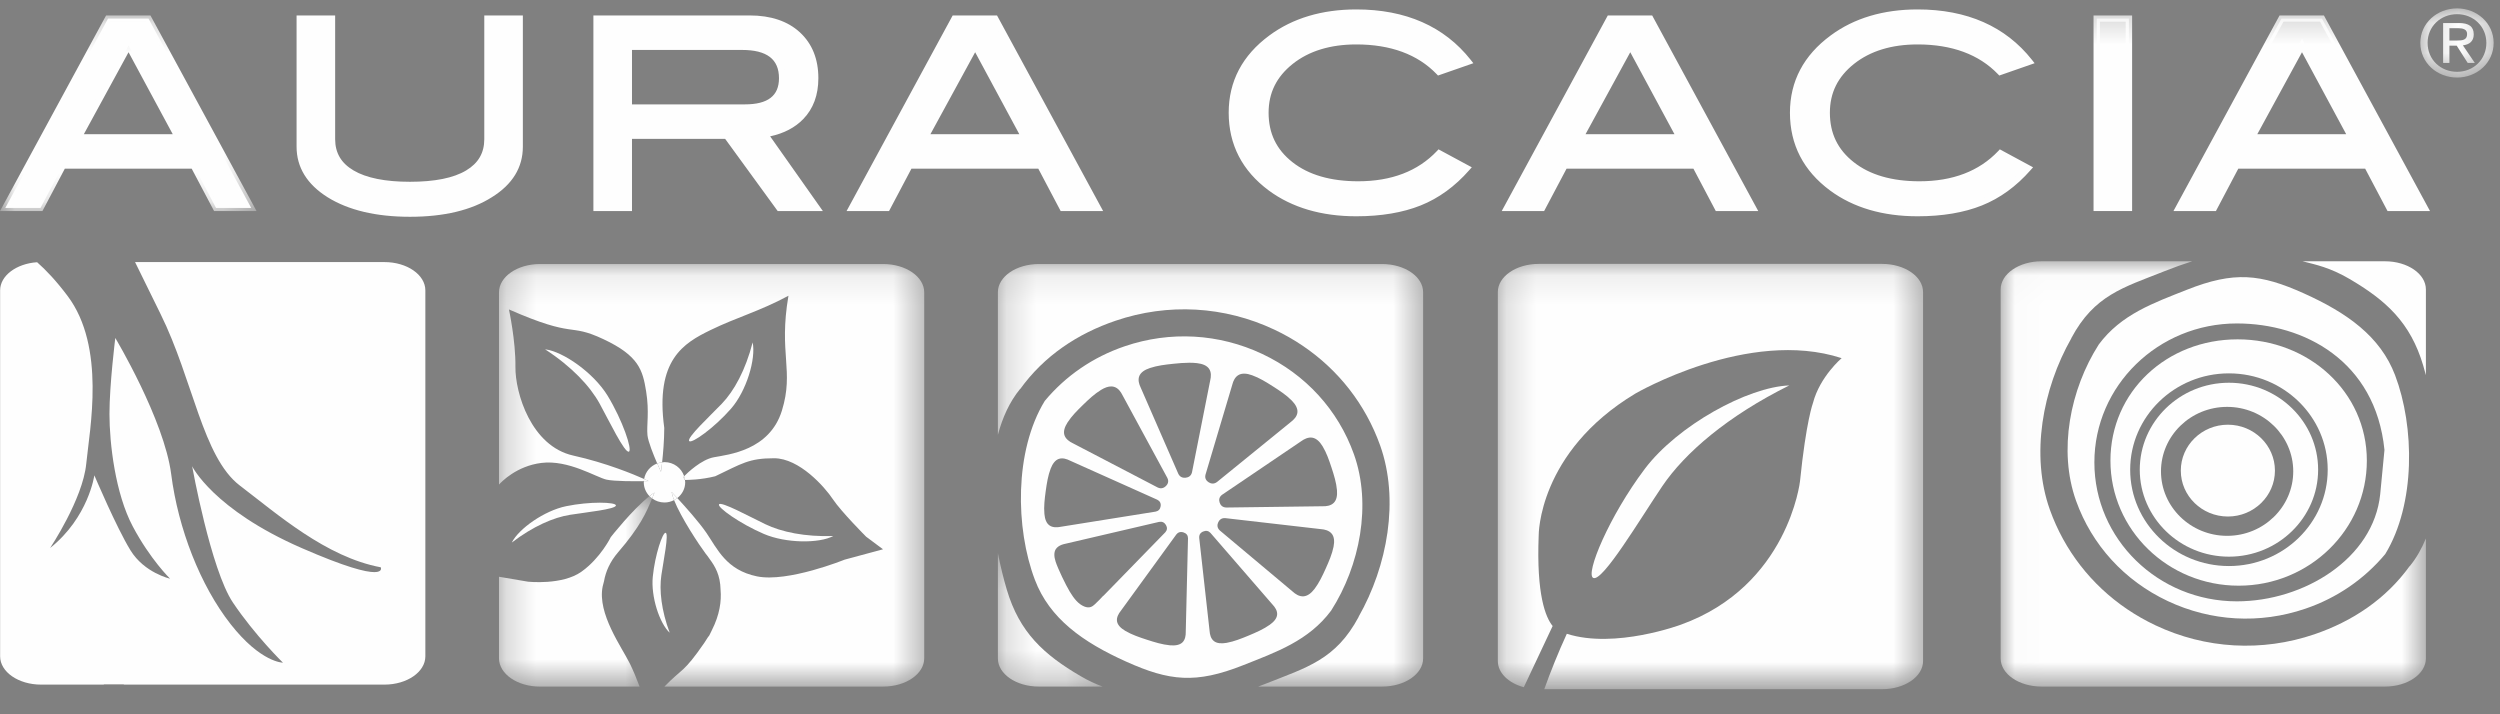 <?xml version="1.0" encoding="UTF-8"?>
<svg width="84px" height="24px" viewBox="0 0 84 24" version="1.1" xmlns="http://www.w3.org/2000/svg" xmlns:xlink="http://www.w3.org/1999/xlink">
    <rect x="0" y="0" width="84" height="24" fill="#808080" stroke="none"/>
    <title>logo/reverse/aura-cacia</title>
    <defs>
        <polygon id="path-1" points="0.217 0.117 14.505 0.117 14.505 14.277 0.217 14.277"></polygon>
        <polygon id="path-3" points="0.219 0.122 14.507 0.122 14.507 14.277 0.219 14.277"></polygon>
        <polygon id="path-5" points="0.219 0.226 3.738 0.226 3.738 4.672 0.219 4.672"></polygon>
        <polygon id="path-7" points="0.256 0.122 14.544 0.122 14.544 14.277 0.256 14.277"></polygon>
        <polygon id="path-9" points="0.256 0.011 5.4 0.011 5.4 6.367 0.256 6.367"></polygon>
        <polygon id="path-11" points="0.022 0.029 14.31 0.029 14.31 14.277 0.022 14.277"></polygon>
        <polygon id="path-13" points="0.22 0.008 2.683 0.008 2.683 2.331 0.22 2.331"></polygon>
        <polygon id="path-15" points="0 0.244 8.62 0.244 8.62 6.816 0 6.816"></polygon>
        <polygon id="path-17" points="0 23.027 83.786 23.027 83.786 0.283 0 0.283"></polygon>
    </defs>
    <g id="Symbols" stroke="none" stroke-width="1" fill="none" fill-rule="evenodd">
        <g id="global/footer/AC" transform="translate(-383, -565)">
            <g id="global/footer/FC">
                <g id="footer" transform="translate(-0, 274)">
                    <g id="brand-links" transform="translate(188, 278)">
                        <g id="logo/reverse/aura-cacia" transform="translate(195, 13)">
                            <g id="Group-124">
                                <path d="M3.491,23.003 L4.175,23.003 C3.917,22.789 3.656,22.58 3.412,22.373 C3.425,22.596 3.455,22.803 3.491,23.003" id="Fill-1" fill="#050200"></path>
                                <path d="M55.85,16.34 C56.615,15.209 58.05,13.979 60.12,12.95 C58.722,13.003 56.362,14.298 55.263,15.757 C54.065,17.348 53.254,19.297 53.535,19.419 C53.849,19.557 55.109,17.436 55.85,16.34" id="Fill-3" fill="#FEFEFE"></path>
                                <g id="Group-7" transform="translate(50.11, 8.75)">
                                    <mask id="mask-2" fill="white">
                                        <use xlink:href="#path-1"></use>
                                    </mask>
                                    <g id="Clip-6"></g>
                                    <path d="M13.129,0.117 L1.592,0.117 C0.833,0.117 0.217,0.541 0.217,1.063 L0.217,13.461 C0.217,13.862 0.579,14.203 1.09,14.341 L2.059,12.284 C1.822,11.994 1.51,11.234 1.59,9.239 C1.59,9.239 1.563,6.447 4.834,4.476 C4.834,4.476 8.637,2.259 11.769,3.284 C11.769,3.284 11.038,3.904 10.807,4.786 C10.807,4.786 10.576,5.391 10.37,7.421 C10.37,7.421 9.975,10.937 6.371,12.238 C6.371,12.238 4.153,13.065 2.535,12.545 C2.242,13.182 1.988,13.823 1.777,14.407 L3.237,14.407 L4.036,14.407 L13.129,14.407 C13.889,14.407 14.505,13.984 14.505,13.461 L14.505,1.063 C14.505,0.541 13.889,0.117 13.129,0.117" id="Fill-5" fill="#FEFEFE" mask="url(#mask-2)"></path>
                                </g>
                                <path d="M40.931,17.553 C40.899,17.624 40.883,17.729 40.986,17.824 L43.435,19.878 C43.523,19.959 43.653,20.049 43.803,20.036 C43.928,20.025 44.051,19.941 44.169,19.786 C44.322,19.584 44.434,19.347 44.545,19.101 C44.655,18.855 44.759,18.614 44.808,18.368 C44.845,18.178 44.825,18.033 44.749,17.936 C44.658,17.821 44.501,17.787 44.385,17.779 L41.169,17.409 C41.031,17.398 40.962,17.482 40.931,17.553 M43.774,20.231 C43.574,20.231 43.409,20.119 43.302,20.021 L40.854,17.967 C40.708,17.834 40.67,17.651 40.75,17.475 C40.829,17.298 40.994,17.203 41.189,17.217 L44.404,17.587 C44.556,17.597 44.771,17.647 44.906,17.818 C45.018,17.961 45.051,18.159 45.002,18.405 C44.95,18.671 44.842,18.923 44.726,19.179 C44.611,19.435 44.494,19.683 44.328,19.901 C44.175,20.102 44.004,20.213 43.82,20.229 C43.805,20.23 43.789,20.231 43.774,20.231" id="Fill-8" fill="#FEFEFE"></path>
                                <path d="M40.98,16.886 C41.004,16.96 41.063,17.05 41.205,17.053 L44.435,17.01 C44.556,17.015 44.716,16.997 44.818,16.892 C44.904,16.803 44.939,16.66 44.922,16.467 C44.9,16.217 44.823,15.967 44.739,15.712 C44.655,15.456 44.569,15.209 44.438,14.993 C44.337,14.827 44.224,14.731 44.1,14.707 C43.955,14.68 43.814,14.756 43.721,14.824 L41.061,16.625 C40.951,16.706 40.955,16.812 40.98,16.886 L40.98,16.886 Z M41.204,17.247 C41.005,17.242 40.852,17.129 40.791,16.946 C40.731,16.762 40.788,16.584 40.945,16.468 L43.605,14.669 C43.726,14.578 43.92,14.476 44.138,14.517 C44.32,14.552 44.478,14.679 44.609,14.895 C44.75,15.128 44.84,15.386 44.928,15.653 C45.015,15.919 45.096,16.181 45.12,16.451 C45.142,16.701 45.089,16.893 44.962,17.024 C44.81,17.182 44.59,17.21 44.433,17.204 L41.204,17.247 Z" id="Fill-10" fill="#FEFEFE"></path>
                                <path d="M40.61,16.204 C40.676,16.247 40.78,16.279 40.892,16.195 L43.373,14.178 C43.469,14.106 43.583,13.994 43.594,13.85 C43.603,13.728 43.538,13.595 43.401,13.456 C43.223,13.276 43.001,13.129 42.77,12.982 C42.54,12.835 42.314,12.696 42.072,12.609 C41.886,12.541 41.737,12.537 41.626,12.594 C41.495,12.662 41.435,12.807 41.407,12.918 L40.504,15.951 C40.471,16.082 40.543,16.161 40.61,16.204 M40.745,16.44 C40.662,16.44 40.579,16.415 40.5,16.365 L40.5,16.365 C40.335,16.26 40.265,16.086 40.312,15.9 L41.216,12.868 C41.251,12.724 41.337,12.525 41.533,12.423 C41.695,12.339 41.901,12.34 42.142,12.428 C42.402,12.522 42.639,12.667 42.879,12.82 C43.119,12.974 43.351,13.127 43.543,13.322 C43.722,13.502 43.805,13.685 43.791,13.864 C43.774,14.08 43.622,14.236 43.497,14.329 L41.016,16.345 C40.932,16.408 40.839,16.44 40.745,16.44" id="Fill-12" fill="#FEFEFE"></path>
                                <path d="M39.961,12.188 C39.786,12.188 39.605,12.204 39.422,12.223 C39.147,12.252 38.881,12.284 38.639,12.365 C38.451,12.427 38.332,12.516 38.283,12.629 C38.226,12.763 38.274,12.913 38.324,13.015 L39.592,15.921 C39.652,16.043 39.759,16.06 39.839,16.051 C39.918,16.043 40.019,16.004 40.051,15.87 L40.664,12.777 C40.692,12.662 40.706,12.505 40.622,12.387 C40.55,12.286 40.414,12.224 40.217,12.201 C40.133,12.192 40.048,12.188 39.961,12.188 M39.805,16.246 C39.632,16.246 39.488,16.157 39.411,16 L38.144,13.095 C38.078,12.961 38.015,12.754 38.1,12.554 C38.172,12.388 38.331,12.263 38.575,12.182 C38.836,12.095 39.115,12.061 39.4,12.031 C39.687,12.002 39.966,11.978 40.241,12.009 C40.496,12.039 40.679,12.129 40.784,12.276 C40.911,12.454 40.894,12.669 40.857,12.818 L40.245,15.91 C40.2,16.1 40.056,16.223 39.859,16.243 C39.841,16.245 39.823,16.246 39.805,16.246" id="Fill-14" fill="#FEFEFE"></path>
                                <path d="M37.335,12.984 C37.235,12.984 37.122,13.023 36.996,13.1 C36.779,13.232 36.585,13.413 36.39,13.603 C36.195,13.792 36.008,13.98 35.871,14.192 C35.765,14.355 35.729,14.498 35.763,14.615 C35.805,14.754 35.939,14.842 36.043,14.891 L38.899,16.38 C39.024,16.439 39.118,16.386 39.175,16.331 C39.231,16.276 39.285,16.184 39.224,16.06 L37.714,13.275 C37.662,13.169 37.573,13.037 37.43,12.997 C37.401,12.989 37.369,12.984 37.335,12.984 M39.007,16.598 C38.941,16.598 38.874,16.583 38.809,16.552 L35.954,15.063 C35.816,14.999 35.634,14.877 35.573,14.669 C35.522,14.496 35.566,14.301 35.703,14.089 C35.852,13.859 36.047,13.663 36.25,13.466 C36.454,13.268 36.656,13.079 36.891,12.936 C37.109,12.803 37.308,12.761 37.486,12.811 C37.699,12.872 37.824,13.05 37.891,13.189 L39.401,15.973 C39.488,16.149 39.454,16.333 39.314,16.469 C39.225,16.554 39.118,16.598 39.007,16.598" id="Fill-16" fill="#FEFEFE"></path>
                                <polygon id="Fill-18" fill="#070100" points="39.003 16.593 39.003 16.594 39.003 16.594"></polygon>
                                <polygon id="Fill-20" fill="#070100" points="39.081 17.196 39.082 17.197 39.082 17.197"></polygon>
                                <path d="M39.508,17.638 L39.508,17.638 C39.509,17.638 39.509,17.638 39.509,17.638 L39.508,17.638 Z" id="Fill-22" fill="#070100"></path>
                                <path d="M40.12,17.751 L40.12,17.751 C40.12,17.751 40.121,17.751 40.121,17.751 L40.12,17.751 Z" id="Fill-24" fill="#070100"></path>
                                <path d="M43.37,19.951 L40.919,17.894 C40.802,17.788 40.779,17.649 40.84,17.514 L40.84,17.514 L40.84,17.514 L40.84,17.514 C40.901,17.379 41.021,17.301 41.181,17.313 L44.392,17.683 C44.644,17.701 45.016,17.825 44.905,18.387 C44.854,18.644 44.747,18.892 44.635,19.14 C44.523,19.388 44.409,19.632 44.248,19.843 C43.899,20.303 43.555,20.12 43.37,19.951 L43.37,19.951 Z M42.662,20.994 C42.457,21.139 42.214,21.246 41.961,21.352 C41.709,21.457 41.463,21.555 41.213,21.6 C41.026,21.633 40.884,21.614 40.791,21.543 C40.681,21.46 40.65,21.313 40.642,21.199 L40.293,18.069 C40.287,17.984 40.319,17.92 40.387,17.878 C40.399,17.871 40.412,17.864 40.427,17.859 C40.523,17.818 40.606,17.835 40.672,17.906 L42.762,20.319 C42.838,20.399 42.925,20.522 42.911,20.657 C42.9,20.771 42.816,20.885 42.662,20.994 L42.662,20.994 Z M39.849,16.147 L39.849,16.147 L39.848,16.148 C39.848,16.148 39.849,16.147 39.849,16.147 C39.698,16.163 39.569,16.1 39.501,15.959 L38.235,13.057 C38.126,12.834 38.052,12.458 38.607,12.273 C38.861,12.189 39.135,12.156 39.411,12.127 C39.687,12.099 39.962,12.074 40.229,12.105 C40.811,12.172 40.82,12.555 40.761,12.795 L40.148,15.891 C40.112,16.043 40,16.131 39.849,16.147 L39.849,16.147 Z M39.841,21.241 C39.843,21.35 39.825,21.498 39.723,21.591 C39.636,21.669 39.497,21.699 39.307,21.682 C39.053,21.658 38.8,21.58 38.54,21.496 C38.28,21.412 38.029,21.326 37.811,21.198 C37.648,21.102 37.554,20.996 37.533,20.883 C37.508,20.749 37.584,20.619 37.656,20.529 L39.523,17.96 C39.546,17.93 39.572,17.908 39.601,17.894 C39.649,17.871 39.704,17.869 39.766,17.889 C39.865,17.921 39.915,17.988 39.917,18.083 L39.841,21.241 Z M36.788,20.303 C36.703,20.383 36.606,20.449 36.43,20.378 C36.229,20.296 36.083,20.109 35.944,19.879 C35.805,19.649 35.546,19.109 35.469,18.872 C35.411,18.695 35.412,18.555 35.472,18.456 C35.517,18.383 35.592,18.336 35.67,18.306 C35.715,18.289 35.761,18.277 35.803,18.269 L38.943,17.536 C39.043,17.516 39.122,17.551 39.175,17.639 C39.227,17.726 39.22,17.809 39.157,17.882 L37.079,20.015 C37.063,20.011 37.044,20.062 36.788,20.303 L36.788,20.303 Z M35.092,17.27 C35.069,17.023 35.1,16.765 35.136,16.5 C35.173,16.236 35.213,15.979 35.302,15.747 C35.369,15.573 35.459,15.463 35.568,15.422 C35.572,15.421 35.575,15.42 35.577,15.419 C35.705,15.375 35.845,15.423 35.948,15.475 L38.881,16.789 C38.972,16.834 39.012,16.908 38.998,17.008 C38.984,17.109 38.926,17.17 38.831,17.19 L35.634,17.701 C35.525,17.723 35.372,17.733 35.26,17.652 C35.165,17.584 35.109,17.455 35.092,17.27 L35.092,17.27 Z M35.787,14.14 C35.931,13.919 36.123,13.726 36.32,13.535 C36.517,13.344 36.715,13.157 36.943,13.018 C37.44,12.714 37.693,13.007 37.801,13.23 L39.313,16.018 C39.382,16.158 39.352,16.295 39.244,16.4 L39.244,16.4 L39.244,16.4 C39.244,16.4 39.244,16.4 39.244,16.4 C39.137,16.504 38.996,16.533 38.852,16.466 L36.001,14.978 C35.772,14.871 35.473,14.624 35.787,14.14 L35.787,14.14 Z M42.107,12.518 C42.359,12.61 42.592,12.753 42.824,12.901 C43.057,13.05 43.285,13.201 43.472,13.389 C43.88,13.801 43.638,14.102 43.437,14.252 L40.953,16.271 C40.826,16.366 40.682,16.366 40.555,16.284 L40.555,16.285 L40.555,16.284 L40.555,16.284 C40.428,16.203 40.37,16.075 40.408,15.924 L41.311,12.896 C41.371,12.655 41.557,12.319 42.107,12.518 L42.107,12.518 Z M44.523,14.944 C44.66,15.17 44.748,15.425 44.833,15.682 C44.918,15.94 44.998,16.198 45.021,16.459 C45.072,17.029 44.69,17.115 44.436,17.107 L41.203,17.15 C41.043,17.146 40.932,17.057 40.885,16.916 C40.886,16.916 40.886,16.916 40.886,16.916 L40.885,16.916 C40.84,16.775 40.877,16.64 41.005,16.545 L43.661,14.748 C43.862,14.598 44.225,14.451 44.523,14.944 L44.523,14.944 Z M44.727,20.515 C45.694,19.003 46.093,16.947 45.492,15.263 C44.961,13.775 43.867,12.578 42.412,11.893 C40.958,11.207 39.317,11.115 37.792,11.634 C36.726,11.996 35.807,12.628 35.104,13.471 C34.078,15.151 34.116,17.753 34.772,19.481 C35.266,20.784 36.385,21.577 37.838,22.23 C39.291,22.884 40.177,22.983 41.77,22.351 C42.881,21.91 43.974,21.529 44.727,20.515 L44.727,20.515 Z" id="Fill-26" fill="#FEFEFE"></path>
                                <g id="Group-30" transform="translate(33.31, 8.75)">
                                    <mask id="mask-4" fill="white">
                                        <use xlink:href="#path-3"></use>
                                    </mask>
                                    <g id="Clip-29"></g>
                                    <path d="M13.131,0.122 L1.594,0.122 C0.835,0.122 0.219,0.546 0.219,1.068 L0.219,5.861 C0.371,5.283 0.61,4.755 0.963,4.321 L0.968,4.323 C1.772,3.206 2.898,2.46 4.175,2.026 C5.935,1.427 7.829,1.534 9.507,2.325 C9.844,2.484 10.165,2.666 10.466,2.871 C11.667,3.684 12.571,4.842 13.062,6.214 C13.713,8.037 13.313,10.263 12.338,11.975 L12.341,11.977 C11.571,13.418 10.6,13.674 9.217,14.223 C9.131,14.257 9.049,14.288 8.966,14.319 L13.131,14.319 C13.891,14.319 14.507,13.896 14.507,13.374 L14.507,1.068 C14.507,0.546 13.891,0.122 13.131,0.122" id="Fill-28" fill="#FEFEFE" mask="url(#mask-4)"></path>
                                </g>
                                <g id="Group-33" transform="translate(33.31, 18.355)">
                                    <mask id="mask-6" fill="white">
                                        <use xlink:href="#path-5"></use>
                                    </mask>
                                    <g id="Clip-32"></g>
                                    <path d="M0.518,1.457 C0.405,1.075 0.302,0.66 0.219,0.226 L0.219,3.769 C0.219,4.291 0.835,4.714 1.594,4.714 L3.738,4.714 C3.518,4.633 3.273,4.524 2.998,4.363 C1.759,3.639 0.945,2.893 0.518,1.457" id="Fill-31" fill="#FEFEFE" mask="url(#mask-6)"></path>
                                </g>
                                <path d="M40.84,17.514 C40.84,17.514 40.84,17.514 40.84,17.514 L40.84,17.513 L40.84,17.514 Z" id="Fill-34" fill="#FEFEFE"></path>
                                <path d="M40.886,16.916 L40.886,16.916 C40.886,16.915 40.885,16.915 40.885,16.915 L40.886,16.916 Z" id="Fill-36" fill="#FEFEFE"></path>
                                <polygon id="Fill-38" fill="#FEFEFE" points="40.555 16.285 40.555 16.285 40.555 16.284"></polygon>
                                <polygon id="Fill-40" fill="#FEFEFE" points="39.849 16.147 39.849 16.147 39.848 16.147"></polygon>
                                <path d="M39.245,16.4 L39.245,16.4 C39.244,16.4 39.244,16.4 39.244,16.4 L39.245,16.4 Z" id="Fill-42" fill="#FEFEFE"></path>
                                <g id="Group-46" transform="translate(16.51, 8.75)">
                                    <mask id="mask-8" fill="white">
                                        <use xlink:href="#path-7"></use>
                                    </mask>
                                    <g id="Clip-45"></g>
                                    <path d="M13.169,0.122 L1.631,0.122 C0.872,0.122 0.256,0.548 0.256,1.074 L0.256,7.531 C0.335,7.444 0.847,6.907 1.682,6.804 C2.59,6.692 3.521,7.286 3.866,7.365 C4.129,7.424 4.814,7.422 5.125,7.417 C5.126,7.392 5.128,7.368 5.132,7.344 C4.783,7.189 3.859,6.803 2.751,6.557 C1.337,6.244 0.797,4.45 0.808,3.575 C0.819,2.701 0.59,1.647 0.59,1.647 C2.866,2.645 2.567,2.084 3.762,2.645 C4.958,3.205 5.084,3.688 5.199,4.394 C5.314,5.1 5.211,5.537 5.245,5.874 C5.267,6.088 5.446,6.531 5.572,6.822 C5.624,6.803 5.68,6.791 5.737,6.785 C5.769,6.493 5.809,6.044 5.809,5.627 C5.498,3.34 6.464,2.779 7.36,2.342 C8.257,1.905 9.004,1.714 9.982,1.187 C9.648,3.138 10.177,3.699 9.763,5.044 C9.349,6.389 7.958,6.524 7.475,6.614 C7.052,6.692 6.585,7.141 6.476,7.251 C6.489,7.291 6.499,7.333 6.504,7.376 C6.586,7.377 7.042,7.374 7.522,7.252 C8.418,6.826 8.648,6.647 9.498,6.647 C10.349,6.647 11.2,7.611 11.476,8.026 C11.752,8.441 12.591,9.282 12.591,9.282 L13.159,9.706 L11.867,10.055 C11.867,10.055 9.958,10.829 8.924,10.616 C7.889,10.403 7.593,9.692 7.225,9.154 C6.97,8.782 6.508,8.267 6.247,7.985 C6.213,8.011 6.177,8.034 6.139,8.054 C6.372,8.643 6.983,9.563 7.204,9.858 C7.239,9.899 7.283,9.956 7.332,10.03 C7.518,10.282 7.691,10.569 7.701,11.066 C7.735,11.449 7.671,11.905 7.412,12.418 C7.35,12.556 7.303,12.634 7.303,12.634 L7.293,12.634 C7.25,12.705 7.205,12.777 7.155,12.85 C6.444,13.879 6.44,13.677 5.815,14.319 L13.169,14.319 C13.928,14.319 14.544,13.894 14.544,13.368 L14.544,1.074 C14.544,0.548 13.928,0.122 13.169,0.122" id="Fill-44" fill="#FEFEFE" mask="url(#mask-8)"></path>
                                </g>
                                <g id="Group-49" transform="translate(16.51, 16.66)">
                                    <mask id="mask-10" fill="white">
                                        <use xlink:href="#path-9"></use>
                                    </mask>
                                    <g id="Clip-48"></g>
                                    <path d="M3.739,3.048 C3.752,2.985 3.768,2.926 3.785,2.868 C3.842,2.543 3.986,2.213 4.256,1.899 C5.001,1.036 5.213,0.548 5.4,0.087 C5.369,0.064 5.339,0.039 5.312,0.011 C4.747,0.452 4.015,1.383 4.015,1.383 C4.015,1.383 3.671,2.089 3.027,2.549 C2.383,3.009 1.233,2.885 1.233,2.885 L0.256,2.719 L0.256,5.458 C0.256,5.984 0.873,6.41 1.631,6.41 L4.981,6.41 C4.885,6.156 4.771,5.874 4.657,5.643 C4.379,5.08 3.556,3.96 3.739,3.048" id="Fill-47" fill="#FEFEFE" mask="url(#mask-10)"></path>
                                </g>
                                <path d="M21.642,16.094 C21.638,16.118 21.636,16.142 21.635,16.167 C21.732,16.165 21.794,16.164 21.794,16.164 C21.794,16.164 21.739,16.137 21.642,16.094" id="Fill-50" fill="#FEFEFE"></path>
                                <path d="M22.248,15.535 C22.19,15.542 22.135,15.553 22.083,15.573 C22.154,15.738 22.209,15.855 22.209,15.855 C22.209,15.855 22.226,15.729 22.248,15.535" id="Fill-52" fill="#FEFEFE"></path>
                                <path d="M21.822,16.671 C21.849,16.699 21.879,16.724 21.911,16.747 C21.938,16.681 21.964,16.615 21.992,16.549 C21.938,16.583 21.881,16.625 21.822,16.671" id="Fill-54" fill="#FEFEFE"></path>
                                <path d="M22.649,16.804 C22.687,16.784 22.724,16.761 22.757,16.735 C22.641,16.61 22.565,16.53 22.565,16.53 C22.578,16.607 22.609,16.701 22.649,16.804" id="Fill-56" fill="#FEFEFE"></path>
                                <path d="M22.997,16.126 C22.997,16.126 23.006,16.126 23.014,16.126 C23.009,16.083 23,16.041 22.987,16 C22.971,16.016 22.963,16.025 22.963,16.025 L22.997,16.126 Z" id="Fill-58" fill="#FEFEFE"></path>
                                <path d="M21.822,16.671 C21.881,16.625 21.938,16.583 21.992,16.549 C21.964,16.615 21.938,16.681 21.911,16.747 C22.027,16.832 22.17,16.884 22.327,16.884 C22.444,16.884 22.552,16.853 22.649,16.804 C22.609,16.701 22.578,16.607 22.565,16.53 C22.565,16.53 22.641,16.609 22.757,16.735 C22.918,16.611 23.023,16.421 23.023,16.206 C23.023,16.178 23.017,16.152 23.014,16.126 C23.006,16.126 22.997,16.126 22.997,16.126 L22.963,16.025 C22.963,16.025 22.971,16.016 22.987,16 C22.897,15.727 22.637,15.527 22.327,15.527 C22.299,15.527 22.274,15.532 22.248,15.535 C22.226,15.729 22.209,15.855 22.209,15.855 C22.209,15.855 22.154,15.738 22.082,15.572 C21.854,15.657 21.684,15.853 21.643,16.094 C21.739,16.137 21.794,16.164 21.794,16.164 C21.794,16.164 21.732,16.165 21.635,16.167 C21.634,16.18 21.631,16.192 21.631,16.206 C21.631,16.386 21.705,16.549 21.822,16.671" id="Fill-60" fill="#FEFEFE"></path>
                                <path d="M18.314,11.737 C19.211,12.318 19.828,12.978 20.15,13.566 C20.462,14.136 20.991,15.233 21.131,15.175 C21.255,15.123 20.922,14.127 20.415,13.295 C19.949,12.533 18.927,11.81 18.314,11.737" id="Fill-62" fill="#FEFEFE"></path>
                                <path d="M20.695,16.982 C20.692,16.867 19.818,16.844 19.022,17.008 C18.292,17.158 17.432,17.762 17.196,18.23 C17.91,17.683 18.604,17.384 19.156,17.297 C19.691,17.213 20.7,17.109 20.695,16.982" id="Fill-64" fill="#FEFEFE"></path>
                                <path d="M25.668,17.941 C26.406,18.256 27.521,18.265 27.998,18.01 C27.048,18.042 26.257,17.875 25.714,17.613 C25.188,17.36 24.228,16.836 24.159,16.947 C24.096,17.047 24.864,17.596 25.668,17.941" id="Fill-66" fill="#FEFEFE"></path>
                                <path d="M24.562,13.732 C25.081,13.137 25.404,12.062 25.289,11.504 C25.051,12.435 24.664,13.138 24.253,13.565 C23.854,13.979 23.066,14.711 23.157,14.82 C23.237,14.917 23.995,14.381 24.562,13.732" id="Fill-68" fill="#FEFEFE"></path>
                                <path d="M22.222,19.325 C22.294,18.836 22.479,17.928 22.366,17.902 C22.266,17.878 22.008,18.639 21.934,19.374 C21.866,20.049 22.159,20.944 22.502,21.26 C22.22,20.507 22.148,19.829 22.222,19.325" id="Fill-70" fill="#FEFEFE"></path>
                                <path d="M74.832,13.671 C76.056,13.671 77.053,14.643 77.053,15.838 C77.053,17.032 76.056,18.004 74.832,18.004 C73.606,18.004 72.609,17.032 72.609,15.838 C72.609,14.643 73.606,13.671 74.832,13.671 M74.893,18.704 C76.545,18.704 77.889,17.393 77.889,15.782 C77.889,14.171 76.545,12.86 74.893,12.86 C73.24,12.86 71.896,14.171 71.896,15.782 C71.896,17.393 73.24,18.704 74.893,18.704" id="Fill-72" fill="#FEFEFE"></path>
                                <path d="M78.939,9.37 C80.177,10.095 80.991,10.84 81.418,12.276 C81.45,12.382 81.48,12.493 81.51,12.605 L81.51,9.725 C81.51,9.203 80.894,8.779 80.135,8.779 L77.365,8.779 C77.39,8.785 77.413,8.791 77.438,8.797 C77.797,8.89 78.286,8.988 78.939,9.37" id="Fill-74" fill="#FEFEFE"></path>
                                <path d="M74.892,12.545 C76.722,12.545 78.211,13.997 78.211,15.782 C78.211,17.567 76.722,19.019 74.892,19.019 C73.063,19.019 71.574,17.567 71.574,15.782 C71.574,13.997 73.063,12.545 74.892,12.545 M75.219,19.679 C77.597,19.679 79.526,17.798 79.526,15.478 C79.526,13.158 77.562,11.402 75.184,11.402 C72.804,11.402 70.911,13.158 70.911,15.478 C70.911,17.798 72.839,19.679 75.219,19.679" id="Fill-76" fill="#FEFEFE"></path>
                                <path d="M74.858,17.355 C75.729,17.355 76.438,16.663 76.438,15.813 C76.438,14.962 75.729,14.27 74.858,14.27 C73.985,14.27 73.275,14.962 73.275,15.813 C73.275,16.663 73.985,17.355 74.858,17.355" id="Fill-78" fill="#FEFEFE"></path>
                                <g id="Group-82" transform="translate(67.2, 8.75)">
                                    <mask id="mask-12" fill="white">
                                        <use xlink:href="#path-11"></use>
                                    </mask>
                                    <g id="Clip-81"></g>
                                    <path d="M13.773,10.267 L13.769,10.265 C12.965,11.381 11.839,12.128 10.562,12.563 C8.801,13.161 6.908,13.055 5.229,12.263 C4.893,12.104 4.572,11.922 4.27,11.717 C3.07,10.904 2.165,9.746 1.675,8.374 C1.024,6.551 1.424,4.325 2.399,2.613 L2.396,2.612 C3.165,1.17 4.137,0.914 5.519,0.365 C5.857,0.231 6.166,0.12 6.457,0.029 L1.398,0.029 C0.638,0.029 0.022,0.453 0.022,0.975 L0.022,13.374 C0.022,13.896 0.638,14.319 1.398,14.319 L12.935,14.319 C13.694,14.319 14.31,13.896 14.31,13.374 L14.31,9.342 C14.171,9.68 13.997,9.993 13.773,10.267" id="Fill-80" fill="#FEFEFE" mask="url(#mask-12)"></path>
                                </g>
                                <path d="M75.159,10.868 C77.407,10.868 79.815,12.116 80.118,15.117 L79.975,16.605 C79.753,18.771 77.407,20.205 75.159,20.205 C72.514,20.205 70.371,18.115 70.371,15.537 C70.371,12.958 72.514,10.868 75.159,10.868 M70.52,11.573 C69.553,13.085 69.153,15.141 69.755,16.825 C70.287,18.313 71.38,19.51 72.835,20.195 C74.289,20.88 75.93,20.973 77.455,20.454 C78.52,20.093 79.44,19.459 80.144,18.617 C81.169,16.937 81.132,14.336 80.475,12.607 C79.98,11.304 78.862,10.511 77.409,9.857 C75.956,9.204 75.069,9.105 73.477,9.737 C72.366,10.178 71.273,10.559 70.52,11.573" id="Fill-83" fill="#FEFEFE"></path>
                                <path d="M12.917,8.806 L4.538,8.806 C4.706,9.154 4.973,9.698 5.395,10.551 C6.49,12.764 6.808,15.361 8.059,16.315 C9.312,17.268 10.954,18.718 12.793,19.061 C12.793,19.061 13.106,19.71 10.133,18.413 C7.16,17.116 6.456,15.666 6.456,15.666 C6.456,15.666 7.082,19.138 7.825,20.244 C8.568,21.351 9.507,22.266 9.507,22.266 C9.507,22.266 8.764,22.266 7.747,20.969 C6.73,19.672 5.987,17.765 5.752,15.933 C5.517,14.102 3.874,11.356 3.874,11.356 C3.874,11.356 3.678,12.919 3.678,13.911 C3.678,14.903 3.874,16.582 4.461,17.688 C5.048,18.795 5.713,19.443 5.713,19.443 C5.713,19.443 4.852,19.252 4.383,18.489 C3.914,17.726 3.17,15.971 3.17,15.971 C3.17,15.971 2.975,17.383 1.684,18.413 C1.684,18.413 2.779,16.773 2.897,15.59 C3.014,14.407 3.561,11.661 2.271,9.944 C1.884,9.429 1.54,9.068 1.247,8.811 C0.55,8.857 0.004,9.263 0.004,9.757 L0.004,22.052 C0.004,22.578 0.62,23.003 1.379,23.003 L12.917,23.003 C13.676,23.003 14.292,22.578 14.292,22.052 L14.292,9.757 C14.292,9.232 13.676,8.806 12.917,8.806" id="Fill-85" fill="#FEFEFE"></path>
                                <g id="Group-89" transform="translate(81.103, 0.275)">
                                    <mask id="mask-14" fill="white">
                                        <use xlink:href="#path-13"></use>
                                    </mask>
                                    <g id="Clip-88"></g>
                                    <path d="M1.197,1.086 L1.197,0.672 L1.487,0.672 C1.635,0.672 1.792,0.702 1.792,0.868 C1.792,1.074 1.631,1.086 1.452,1.086 L1.197,1.086 Z M1.197,1.259 L1.442,1.259 L1.812,1.839 L2.05,1.839 L1.651,1.249 C1.857,1.224 2.015,1.121 2.015,0.881 C2.015,0.616 1.85,0.499 1.519,0.499 L0.986,0.499 L0.986,1.839 L1.197,1.839 L1.197,1.259 Z M1.455,2.331 C2.117,2.331 2.683,1.839 2.683,1.166 C2.683,0.499 2.117,0.007 1.455,0.007 C0.786,0.007 0.22,0.499 0.22,1.166 C0.22,1.839 0.786,2.331 1.455,2.331 L1.455,2.331 Z M0.464,1.166 C0.464,0.616 0.899,0.201 1.455,0.201 C2.006,0.201 2.439,0.616 2.439,1.166 C2.439,1.726 2.006,2.138 1.455,2.138 C0.899,2.138 0.464,1.726 0.464,1.166 L0.464,1.166 Z" id="Fill-87" fill="#FEFEFE" mask="url(#mask-14)"></path>
                                </g>
                                <path d="M5.982,4.614 L4.32,1.531 L2.638,4.614 L5.982,4.614 Z M8.441,6.987 L7.258,6.987 L6.507,5.563 L2.113,5.563 L1.361,6.987 L0.178,6.987 L3.63,0.624 L4.99,0.624 L8.441,6.987 Z" id="Fill-90" fill="#FEFEFE"></path>
                                <g id="Group-94" transform="translate(0, 0.275)">
                                    <mask id="mask-16" fill="white">
                                        <use xlink:href="#path-15"></use>
                                    </mask>
                                    <g id="Clip-93"></g>
                                    <path d="M2.817,4.234 L5.804,4.234 L4.319,1.48 L2.817,4.234 Z M6.159,4.443 L2.459,4.443 L4.32,1.032 L6.159,4.443 Z M7.324,6.607 L8.263,6.607 L4.925,0.454 L3.694,0.454 L0.357,6.607 L1.295,6.607 L2.047,5.183 L6.572,5.183 L7.324,6.607 Z M8.62,6.816 L7.193,6.816 L6.441,5.393 L2.178,5.393 L1.426,6.816 L-2.89655172e-05,6.816 L3.565,0.244 L5.055,0.244 L8.62,6.816 Z" id="Fill-92" fill="#FEFEFE" mask="url(#mask-16)"></path>
                                </g>
                                <path d="M17.461,4.93 C17.461,5.592 17.13,6.128 16.469,6.538 C15.796,6.965 14.898,7.179 13.775,7.179 C12.652,7.179 11.748,6.965 11.063,6.538 C10.403,6.122 10.072,5.586 10.072,4.93 L10.072,0.624 L11.154,0.624 L11.154,4.675 C11.154,5.173 11.377,5.554 11.825,5.817 C12.272,6.081 12.922,6.213 13.775,6.213 C14.628,6.213 15.276,6.081 15.717,5.817 C16.158,5.554 16.379,5.173 16.379,4.675 L16.379,0.624 L17.461,0.624 L17.461,4.93 Z" id="Fill-95" fill="#FEFEFE"></path>
                                <path d="M10.18,0.729 L10.18,4.93 C10.18,5.554 10.488,6.051 11.121,6.45 C11.785,6.864 12.678,7.075 13.775,7.075 C14.872,7.075 15.759,6.864 16.411,6.45 C17.045,6.057 17.354,5.56 17.354,4.93 L17.354,0.729 L16.487,0.729 L16.487,4.675 C16.487,5.21 16.246,5.624 15.773,5.907 C15.317,6.179 14.645,6.318 13.775,6.318 C12.906,6.318 12.231,6.18 11.769,5.907 C11.289,5.625 11.046,5.21 11.046,4.675 L11.046,0.729 L10.18,0.729 Z M13.775,7.284 C12.636,7.284 11.705,7.063 11.005,6.626 C10.315,6.192 9.965,5.621 9.965,4.93 L9.965,0.519 L11.261,0.519 L11.261,4.675 C11.261,5.138 11.464,5.482 11.88,5.727 C12.308,5.98 12.946,6.108 13.775,6.108 C14.605,6.108 15.239,5.981 15.661,5.728 C16.072,5.483 16.272,5.138 16.272,4.675 L16.272,0.519 L17.568,0.519 L17.568,4.93 C17.568,5.627 17.218,6.198 16.527,6.626 C15.84,7.063 14.915,7.284 13.775,7.284 L13.775,7.284 Z" id="Fill-97" fill="#FEFEFE"></path>
                                <path d="M25.029,3.612 C25.864,3.612 26.282,3.284 26.282,2.628 C26.282,1.925 25.831,1.573 24.93,1.573 L21.127,1.573 L21.127,3.612 L25.029,3.612 Z M27.444,6.986 L26.186,6.986 L24.42,4.561 L21.127,4.561 L21.127,6.986 L20.046,6.986 L20.046,0.624 L25.191,0.624 C25.876,0.624 26.414,0.804 26.804,1.165 C27.194,1.525 27.39,2.013 27.39,2.627 C27.39,3.167 27.23,3.6 26.912,3.928 C26.617,4.233 26.212,4.426 25.696,4.508 L27.444,6.986 Z" id="Fill-99" fill="#FEFEFE"></path>
                                <path d="M21.235,3.507 L25.029,3.507 C25.8,3.507 26.174,3.22 26.174,2.628 C26.174,1.988 25.767,1.678 24.93,1.678 L21.235,1.678 L21.235,3.507 Z M25.029,3.717 L21.02,3.717 L21.02,1.468 L24.93,1.468 C26.136,1.468 26.389,2.099 26.389,2.628 C26.389,3.125 26.153,3.717 25.029,3.717 L25.029,3.717 Z M26.241,6.882 L27.239,6.882 L25.511,4.431 L25.679,4.404 C26.168,4.327 26.557,4.143 26.834,3.857 C27.131,3.55 27.283,3.136 27.283,2.627 C27.283,2.045 27.096,1.579 26.731,1.241 C26.362,0.901 25.844,0.729 25.191,0.729 L20.154,0.729 L20.154,6.882 L21.02,6.882 L21.02,4.456 L24.476,4.456 L26.241,6.882 Z M27.648,7.091 L26.13,7.091 L24.365,4.666 L21.235,4.666 L21.235,7.091 L19.938,7.091 L19.938,0.519 L25.191,0.519 C25.901,0.519 26.469,0.711 26.878,1.088 C27.289,1.468 27.497,1.985 27.497,2.627 C27.497,3.192 27.327,3.653 26.99,4 C26.713,4.287 26.339,4.482 25.877,4.581 L27.648,7.091 Z" id="Fill-101" fill="#FEFEFE"></path>
                                <path d="M34.427,4.614 L32.765,1.531 L31.083,4.614 L34.427,4.614 Z M36.886,6.987 L35.704,6.987 L34.952,5.563 L30.559,5.563 L29.806,6.987 L28.624,6.987 L32.075,0.624 L33.435,0.624 L36.886,6.987 Z" id="Fill-103" fill="#FEFEFE"></path>
                                <path d="M31.262,4.509 L34.249,4.509 L32.765,1.755 L31.262,4.509 Z M34.605,4.718 L30.905,4.718 L32.766,1.307 L34.605,4.718 Z M35.77,6.882 L36.708,6.882 L33.371,0.729 L32.14,0.729 L28.802,6.882 L29.741,6.882 L30.493,5.458 L35.018,5.458 L35.77,6.882 Z M37.065,7.091 L35.638,7.091 L34.887,5.668 L30.624,5.668 L29.872,7.091 L28.445,7.091 L32.01,0.519 L33.5,0.519 L37.065,7.091 Z" id="Fill-105" fill="#FEFEFE"></path>
                                <path d="M49.33,2.074 L48.347,2.417 C47.687,1.731 46.762,1.388 45.572,1.388 C44.671,1.388 43.937,1.614 43.369,2.065 C42.802,2.516 42.518,3.09 42.518,3.787 C42.518,4.508 42.799,5.09 43.36,5.532 C43.922,5.974 44.68,6.196 45.635,6.196 C46.789,6.196 47.695,5.847 48.356,5.15 L49.285,5.65 C48.816,6.184 48.286,6.569 47.694,6.806 C47.103,7.043 46.395,7.162 45.572,7.162 C44.419,7.162 43.461,6.881 42.698,6.319 C41.827,5.674 41.392,4.831 41.392,3.787 C41.392,2.762 41.833,1.924 42.716,1.274 C43.485,0.706 44.437,0.422 45.572,0.422 C47.206,0.422 48.458,0.972 49.33,2.074" id="Fill-107" fill="#FEFEFE"></path>
                                <path d="M45.572,0.527 C44.467,0.527 43.527,0.806 42.781,1.358 C41.93,1.984 41.499,2.802 41.499,3.787 C41.499,4.791 41.924,5.614 42.763,6.235 C43.503,6.78 44.449,7.057 45.572,7.057 C46.377,7.057 47.077,6.94 47.654,6.709 C48.19,6.494 48.681,6.148 49.115,5.679 L48.377,5.281 C47.703,5.957 46.781,6.3 45.636,6.3 C44.659,6.3 43.871,6.069 43.293,5.613 C42.707,5.152 42.411,4.538 42.411,3.787 C42.411,3.061 42.71,2.454 43.302,1.984 C43.886,1.519 44.65,1.284 45.572,1.284 C46.758,1.284 47.701,1.624 48.377,2.295 L49.152,2.024 C48.31,1.03 47.106,0.527 45.572,0.527 M45.572,7.267 C44.4,7.267 43.412,6.976 42.633,6.402 C41.738,5.739 41.284,4.86 41.284,3.787 C41.284,2.732 41.744,1.859 42.651,1.191 C43.436,0.611 44.419,0.317 45.572,0.317 C47.233,0.317 48.526,0.887 49.415,2.01 L49.505,2.124 L48.317,2.538 L48.269,2.488 C47.633,1.828 46.725,1.493 45.572,1.493 C44.701,1.493 43.982,1.713 43.437,2.146 C42.891,2.581 42.625,3.118 42.625,3.787 C42.625,4.481 42.887,5.025 43.428,5.45 C43.967,5.875 44.71,6.091 45.636,6.091 C46.752,6.091 47.641,5.75 48.277,5.079 L48.334,5.018 L49.452,5.621 L49.366,5.718 C48.888,6.263 48.34,6.661 47.735,6.903 C47.133,7.144 46.405,7.267 45.572,7.267" id="Fill-109" fill="#FEFEFE"></path>
                                <path d="M56.439,4.614 L54.778,1.531 L53.095,4.614 L56.439,4.614 Z M58.898,6.987 L57.716,6.987 L56.964,5.563 L52.57,5.563 L51.818,6.987 L50.636,6.987 L54.088,0.624 L55.448,0.624 L58.898,6.987 Z" id="Fill-111" fill="#FEFEFE"></path>
                                <path d="M53.274,4.509 L56.262,4.509 L54.777,1.755 L53.274,4.509 Z M56.618,4.718 L52.916,4.718 L54.778,1.307 L56.618,4.718 Z M57.782,6.882 L58.72,6.882 L55.383,0.729 L54.152,0.729 L50.814,6.882 L51.752,6.882 L52.505,5.458 L57.03,5.458 L57.782,6.882 Z M59.077,7.091 L57.65,7.091 L56.899,5.668 L52.636,5.668 L51.883,7.091 L50.458,7.091 L54.022,0.519 L55.513,0.519 L55.543,0.575 L59.077,7.091 Z" id="Fill-113" fill="#FEFEFE"></path>
                                <path d="M68.188,2.074 L67.206,2.417 C66.545,1.731 65.62,1.388 64.431,1.388 C63.53,1.388 62.796,1.614 62.228,2.065 C61.66,2.516 61.377,3.09 61.377,3.787 C61.377,4.508 61.657,5.09 62.219,5.532 C62.78,5.974 63.539,6.196 64.494,6.196 C65.648,6.196 66.554,5.847 67.216,5.15 L68.144,5.65 C67.675,6.184 67.145,6.569 66.553,6.806 C65.962,7.043 65.254,7.162 64.431,7.162 C63.278,7.162 62.319,6.881 61.557,6.319 C60.686,5.674 60.25,4.831 60.25,3.787 C60.25,2.762 60.692,1.924 61.575,1.274 C62.343,0.706 63.296,0.422 64.431,0.422 C66.065,0.422 67.317,0.972 68.188,2.074" id="Fill-115" fill="#FEFEFE"></path>
                                <path d="M64.431,0.527 C63.325,0.527 62.386,0.806 61.64,1.358 C60.789,1.984 60.357,2.802 60.357,3.787 C60.357,4.79 60.783,5.614 61.622,6.235 C62.362,6.78 63.307,7.057 64.431,7.057 C65.236,7.057 65.936,6.94 66.512,6.709 C67.049,6.494 67.54,6.148 67.974,5.679 L67.236,5.281 C66.562,5.957 65.639,6.3 64.494,6.3 C63.518,6.3 62.729,6.069 62.152,5.613 C61.566,5.152 61.269,4.538 61.269,3.787 C61.269,3.061 61.569,2.454 62.16,1.984 C62.745,1.519 63.509,1.284 64.431,1.284 C65.617,1.284 66.559,1.624 67.236,2.295 L68.01,2.024 C67.168,1.03 65.965,0.527 64.431,0.527 M64.431,7.267 C63.259,7.267 62.27,6.976 61.492,6.402 C60.596,5.739 60.142,4.86 60.142,3.787 C60.142,2.732 60.603,1.859 61.511,1.191 C62.294,0.611 63.277,0.317 64.431,0.317 C66.092,0.317 67.385,0.887 68.273,2.01 L68.363,2.124 L67.176,2.538 L67.128,2.488 C66.491,1.828 65.584,1.493 64.431,1.493 C63.56,1.493 62.842,1.713 62.296,2.146 C61.75,2.581 61.484,3.118 61.484,3.787 C61.484,4.481 61.746,5.025 62.287,5.45 C62.825,5.875 63.568,6.091 64.494,6.091 C65.61,6.091 66.5,5.75 67.137,5.079 L67.194,5.018 L68.311,5.621 L68.225,5.718 C67.747,6.263 67.198,6.661 66.593,6.903 C65.992,7.144 65.264,7.267 64.431,7.267" id="Fill-117" fill="#FEFEFE"></path>
                                <mask id="mask-18" fill="white">
                                    <use xlink:href="#path-17"></use>
                                </mask>
                                <g id="Clip-120"></g>
                                <polygon id="Fill-119" fill="#FEFEFE" mask="url(#mask-18)" points="70.45 6.986 71.531 6.986 71.531 0.624 70.45 0.624"></polygon>
                                <path d="M70.557,6.882 L71.424,6.882 L71.424,0.729 L70.557,0.729 L70.557,6.882 Z M70.343,7.091 L71.639,7.091 L71.639,0.52 L70.343,0.52 L70.343,7.091 Z" id="Fill-121" fill="#FEFEFE" mask="url(#mask-18)"></path>
                                <path d="M79.01,4.614 L77.348,1.531 L75.666,4.614 L79.01,4.614 Z M81.47,6.987 L80.286,6.987 L79.535,5.563 L75.141,5.563 L74.389,6.987 L73.207,6.987 L76.658,0.624 L78.019,0.624 L81.47,6.987 Z" id="Fill-122" fill="#FEFEFE" mask="url(#mask-18)"></path>
                                <path d="M75.845,4.509 L78.832,4.509 L77.347,1.755 L75.845,4.509 Z M79.188,4.718 L75.487,4.718 L77.349,1.307 L79.188,4.718 Z M80.352,6.882 L81.291,6.882 L77.954,0.729 L76.723,0.729 L73.385,6.882 L74.324,6.882 L75.076,5.458 L79.6,5.458 L80.352,6.882 Z M81.648,7.091 L80.221,7.091 L79.47,5.668 L75.206,5.668 L74.455,7.091 L73.028,7.091 L76.593,0.519 L78.084,0.519 L78.114,0.575 L81.648,7.091 Z" id="Fill-123" fill="#FEFEFE" mask="url(#mask-18)"></path>
                            </g>
                        </g>
                    </g>
                </g>
            </g>
        </g>
    </g>
</svg>